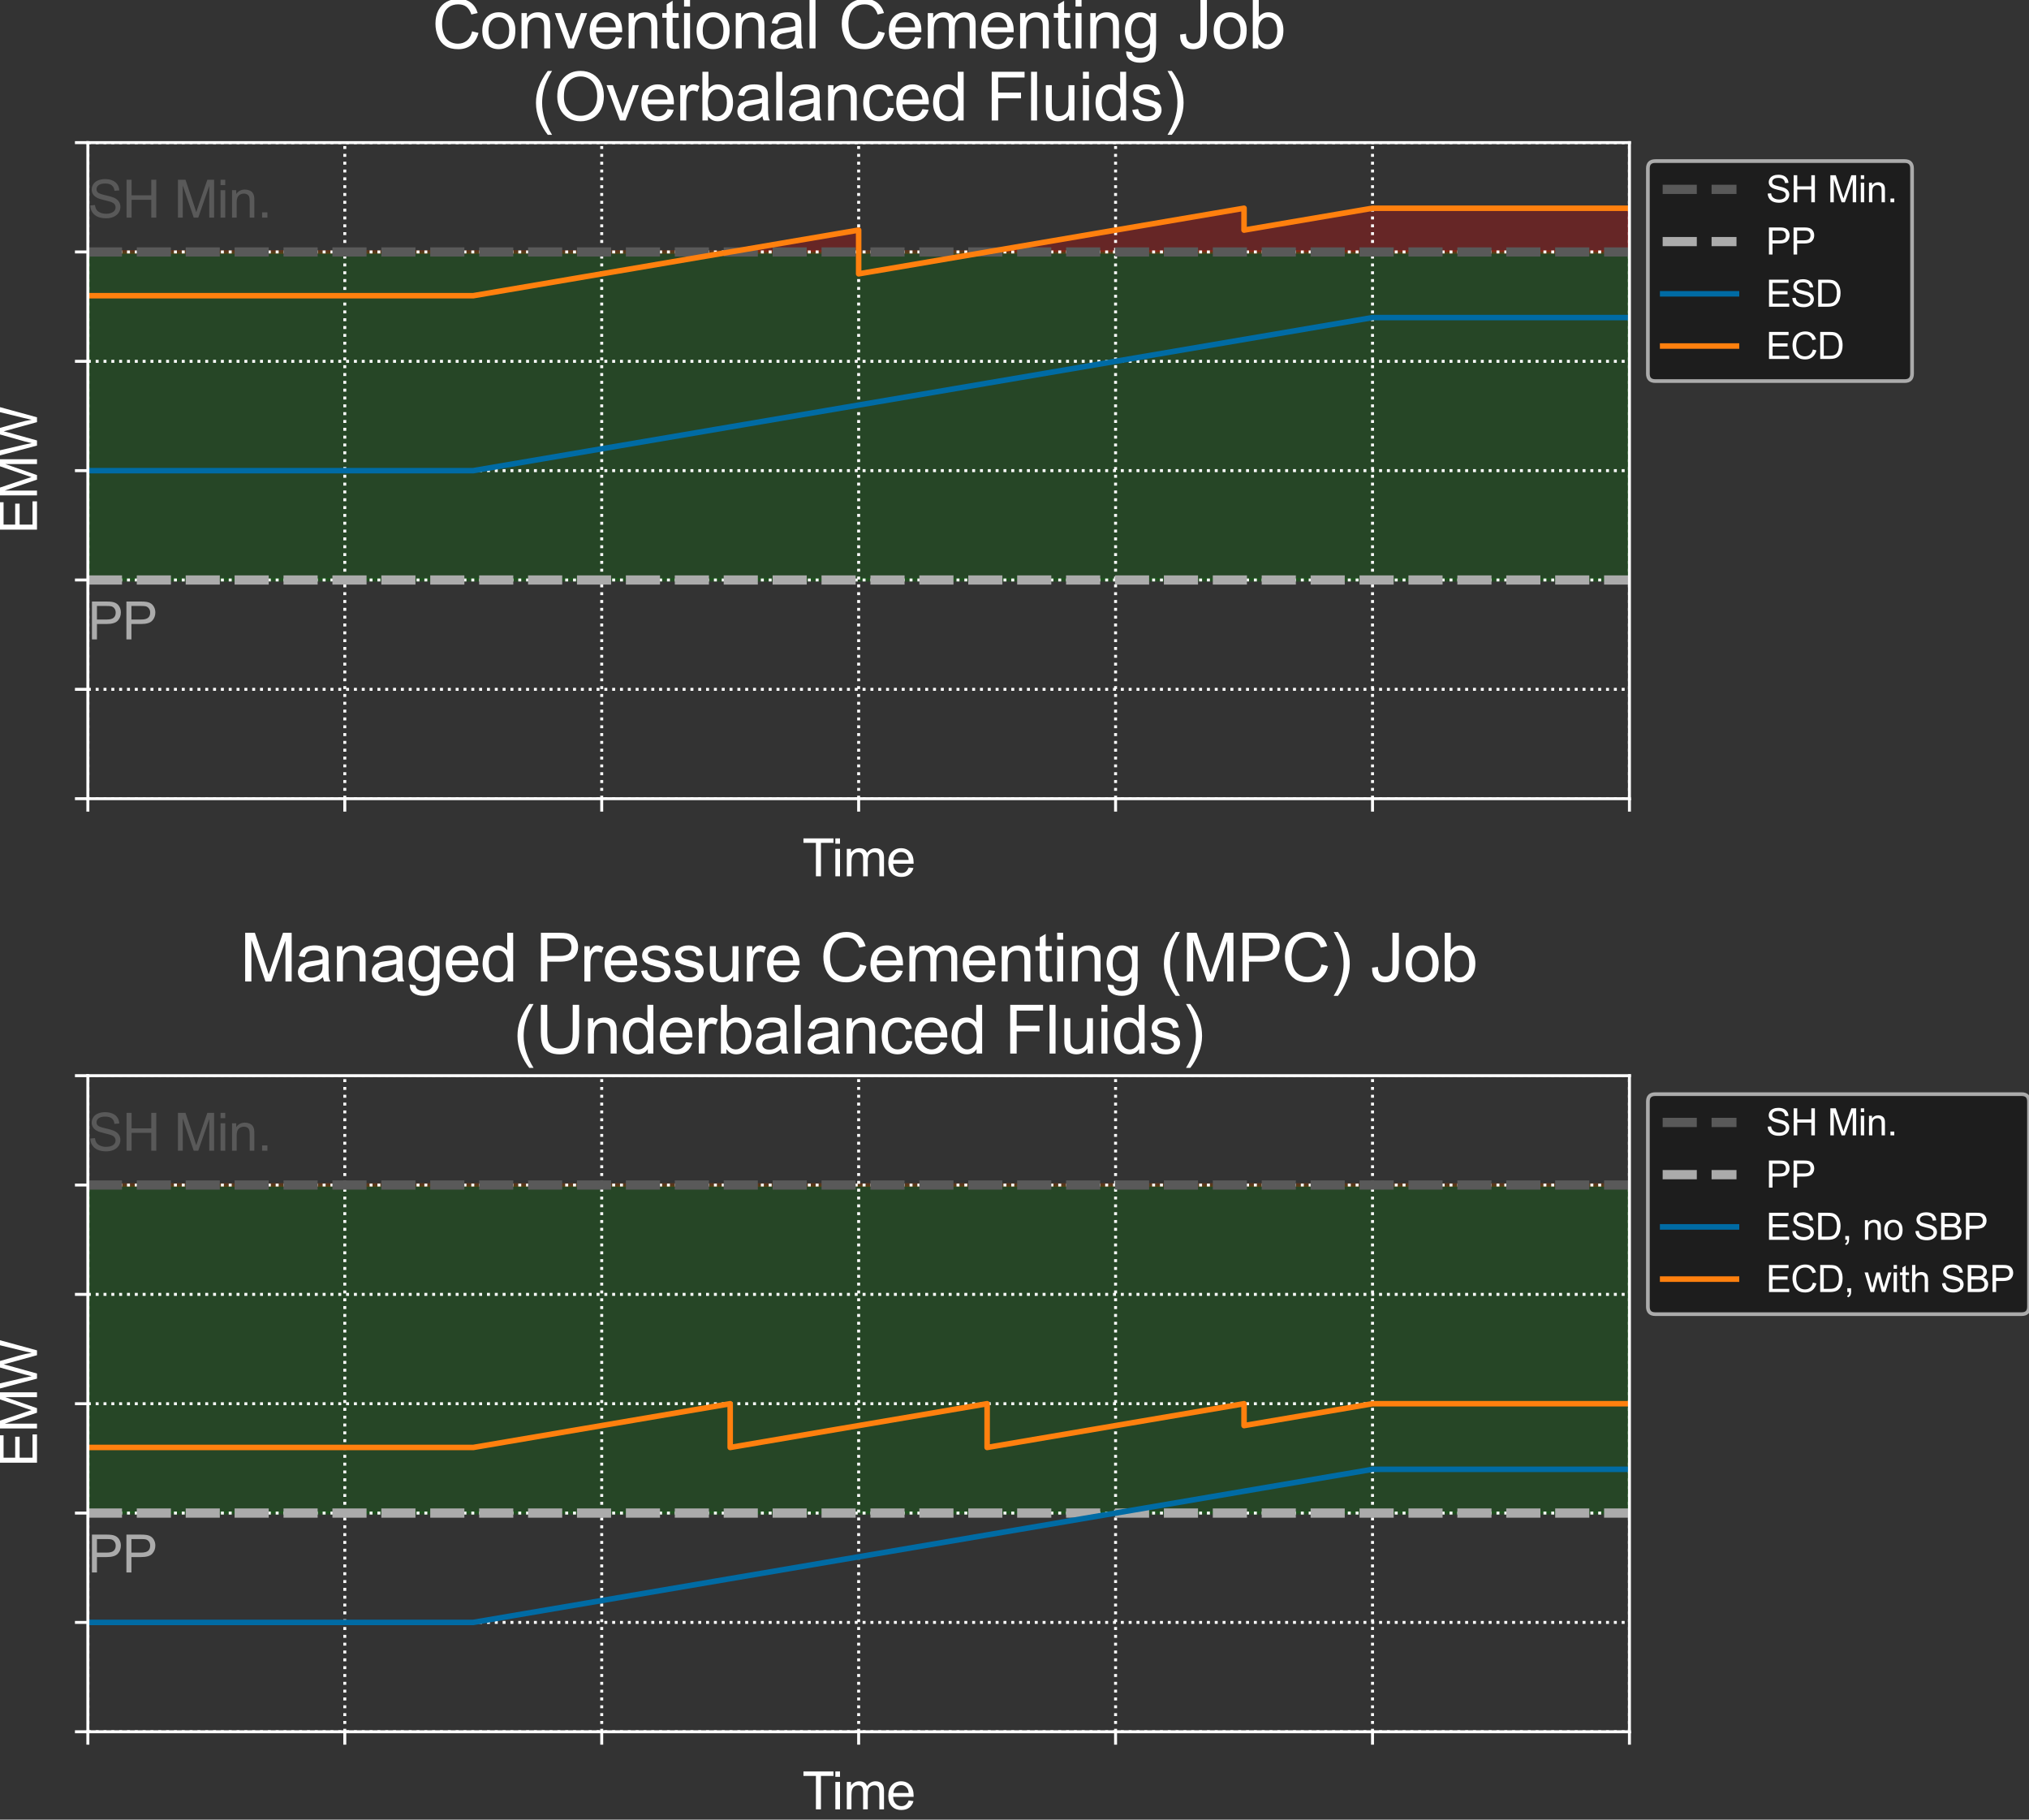 <?xml version="1.0" encoding="utf-8" standalone="no"?>
<!DOCTYPE svg PUBLIC "-//W3C//DTD SVG 1.1//EN"
  "http://www.w3.org/Graphics/SVG/1.1/DTD/svg11.dtd">
<svg xmlns:xlink="http://www.w3.org/1999/xlink" width="549.666pt" height="492.841pt" viewBox="0 0 549.666 492.841" xmlns="http://www.w3.org/2000/svg" version="1.1">
 <rect x="0" y="0" width="549.666" height="492.841" fill="#333333" stroke="none"/>
 <defs>
  <style type="text/css">*{stroke-linejoin: round; stroke-linecap: butt}</style>
 </defs>
 <g id="figure_1">
  <g id="patch_1">
   <path d="M 0 492.841 
L 549.666 492.841 
L 549.666 0 
L 0 0 
L 0 492.841 
z
" style="fill: none"/>
  </g>
  <g id="axes_1">
   <g id="patch_2">
    <path d="M 23.803 216.317 
L 441.423 216.317 
L 441.423 38.63 
L 23.803 38.63 
L 23.803 216.317 
z
" style="fill: none"/>
   </g>
   <g id="FillBetweenPolyCollection_1">
    <defs>
     <path id="mfacbb09b4a" d="M 23.803 -335.753 
L 23.803 -424.597 
L 58.605 -424.597 
L 93.407 -424.597 
L 128.208 -424.597 
L 163.01 -424.597 
L 197.812 -424.597 
L 232.613 -424.597 
L 232.613 -424.597 
L 267.415 -424.597 
L 302.217 -424.597 
L 337.018 -424.597 
L 337.018 -424.597 
L 371.82 -424.597 
L 441.423 -424.597 
L 441.423 -335.753 
L 441.423 -335.753 
L 371.82 -335.753 
L 337.018 -335.753 
L 337.018 -335.753 
L 302.217 -335.753 
L 267.415 -335.753 
L 232.613 -335.753 
L 232.613 -335.753 
L 197.812 -335.753 
L 163.01 -335.753 
L 128.208 -335.753 
L 93.407 -335.753 
L 58.605 -335.753 
L 23.803 -335.753 
z
" style="stroke: #008000; stroke-opacity: 0.25"/>
    </defs>
    <g clip-path="url(#pba6fedf17b)">
     <use xlink:href="#mfacbb09b4a" x="0" y="492.841" style="fill: #008000; fill-opacity: 0.25; stroke: #008000; stroke-opacity: 0.25"/>
    </g>
   </g>
   <g id="FillBetweenPolyCollection_2">
    <defs>
     <path id="m3d60f058f0" d="M 23.803 -424.597 
L 23.803 -424.597 
L 58.605 -424.597 
L 93.407 -424.597 
L 128.208 -424.597 
L 163.01 -424.597 
L 197.812 -424.597 
L 232.613 -424.597 
L 232.613 -424.597 
L 267.415 -424.597 
L 302.217 -424.597 
L 337.018 -424.597 
L 337.018 -424.597 
L 371.82 -424.597 
L 441.423 -424.597 
L 441.423 -436.443 
L 441.423 -436.443 
L 371.82 -436.443 
L 337.018 -430.52 
L 337.018 -436.443 
L 302.217 -430.52 
L 267.415 -424.597 
L 232.613 -424.597 
L 232.613 -430.52 
L 197.812 -424.597 
L 163.01 -424.597 
L 128.208 -424.597 
L 93.407 -424.597 
L 58.605 -424.597 
L 23.803 -424.597 
z
" style="stroke: #ff0000; stroke-opacity: 0.25"/>
    </defs>
    <g clip-path="url(#pba6fedf17b)">
     <use xlink:href="#m3d60f058f0" x="0" y="492.841" style="fill: #ff0000; fill-opacity: 0.25; stroke: #ff0000; stroke-opacity: 0.25"/>
    </g>
   </g>
   <g id="matplotlib.axis_1">
    <g id="xtick_1">
     <g id="line2d_1">
      <path d="M 23.803 216.317 
L 23.803 38.63 
" clip-path="url(#pba6fedf17b)" style="fill: none; stroke-dasharray: 0.8,1.32; stroke-dashoffset: 0; stroke: #ffffff; stroke-width: 0.8"/>
     </g>
     <g id="line2d_2">
      <defs>
       <path id="m28f1d0f043" d="M 0 0 
L 0 3.5 
" style="stroke: #ffffff; stroke-width: 0.8"/>
      </defs>
      <g>
       <use xlink:href="#m28f1d0f043" x="23.803" y="216.317" style="fill: #ffffff; stroke: #ffffff; stroke-width: 0.8"/>
      </g>
     </g>
    </g>
    <g id="xtick_2">
     <g id="line2d_3">
      <path d="M 93.407 216.317 
L 93.407 38.63 
" clip-path="url(#pba6fedf17b)" style="fill: none; stroke-dasharray: 0.8,1.32; stroke-dashoffset: 0; stroke: #ffffff; stroke-width: 0.8"/>
     </g>
     <g id="line2d_4">
      <g>
       <use xlink:href="#m28f1d0f043" x="93.407" y="216.317" style="fill: #ffffff; stroke: #ffffff; stroke-width: 0.8"/>
      </g>
     </g>
    </g>
    <g id="xtick_3">
     <g id="line2d_5">
      <path d="M 163.01 216.317 
L 163.01 38.63 
" clip-path="url(#pba6fedf17b)" style="fill: none; stroke-dasharray: 0.8,1.32; stroke-dashoffset: 0; stroke: #ffffff; stroke-width: 0.8"/>
     </g>
     <g id="line2d_6">
      <g>
       <use xlink:href="#m28f1d0f043" x="163.01" y="216.317" style="fill: #ffffff; stroke: #ffffff; stroke-width: 0.8"/>
      </g>
     </g>
    </g>
    <g id="xtick_4">
     <g id="line2d_7">
      <path d="M 232.613 216.317 
L 232.613 38.63 
" clip-path="url(#pba6fedf17b)" style="fill: none; stroke-dasharray: 0.8,1.32; stroke-dashoffset: 0; stroke: #ffffff; stroke-width: 0.8"/>
     </g>
     <g id="line2d_8">
      <g>
       <use xlink:href="#m28f1d0f043" x="232.613" y="216.317" style="fill: #ffffff; stroke: #ffffff; stroke-width: 0.8"/>
      </g>
     </g>
    </g>
    <g id="xtick_5">
     <g id="line2d_9">
      <path d="M 302.217 216.317 
L 302.217 38.63 
" clip-path="url(#pba6fedf17b)" style="fill: none; stroke-dasharray: 0.8,1.32; stroke-dashoffset: 0; stroke: #ffffff; stroke-width: 0.8"/>
     </g>
     <g id="line2d_10">
      <g>
       <use xlink:href="#m28f1d0f043" x="302.217" y="216.317" style="fill: #ffffff; stroke: #ffffff; stroke-width: 0.8"/>
      </g>
     </g>
    </g>
    <g id="xtick_6">
     <g id="line2d_11">
      <path d="M 371.82 216.317 
L 371.82 38.63 
" clip-path="url(#pba6fedf17b)" style="fill: none; stroke-dasharray: 0.8,1.32; stroke-dashoffset: 0; stroke: #ffffff; stroke-width: 0.8"/>
     </g>
     <g id="line2d_12">
      <g>
       <use xlink:href="#m28f1d0f043" x="371.82" y="216.317" style="fill: #ffffff; stroke: #ffffff; stroke-width: 0.8"/>
      </g>
     </g>
    </g>
    <g id="xtick_7">
     <g id="line2d_13">
      <path d="M 441.423 216.317 
L 441.423 38.63 
" clip-path="url(#pba6fedf17b)" style="fill: none; stroke-dasharray: 0.8,1.32; stroke-dashoffset: 0; stroke: #ffffff; stroke-width: 0.8"/>
     </g>
     <g id="line2d_14">
      <g>
       <use xlink:href="#m28f1d0f043" x="441.423" y="216.317" style="fill: #ffffff; stroke: #ffffff; stroke-width: 0.8"/>
      </g>
     </g>
    </g>
    <g id="text_1">
     <!-- Time -->
     <g style="fill: #ffffff" transform="translate(217.322 237.338) scale(0.14 -0.14)">
      <defs>
       <path id="ArialMT-54" d="M 1659 0 
L 1659 4041 
L 150 4041 
L 150 4581 
L 3781 4581 
L 3781 4041 
L 2266 4041 
L 2266 0 
L 1659 0 
z
" transform="scale(0.016)"/>
       <path id="ArialMT-69" d="M 425 3934 
L 425 4581 
L 988 4581 
L 988 3934 
L 425 3934 
z
M 425 0 
L 425 3319 
L 988 3319 
L 988 0 
L 425 0 
z
" transform="scale(0.016)"/>
       <path id="ArialMT-6d" d="M 422 0 
L 422 3319 
L 925 3319 
L 925 2853 
Q 1081 3097 1340 3245 
Q 1600 3394 1931 3394 
Q 2300 3394 2536 3241 
Q 2772 3088 2869 2813 
Q 3263 3394 3894 3394 
Q 4388 3394 4653 3120 
Q 4919 2847 4919 2278 
L 4919 0 
L 4359 0 
L 4359 2091 
Q 4359 2428 4304 2576 
Q 4250 2725 4106 2815 
Q 3963 2906 3769 2906 
Q 3419 2906 3187 2673 
Q 2956 2441 2956 1928 
L 2956 0 
L 2394 0 
L 2394 2156 
Q 2394 2531 2256 2718 
Q 2119 2906 1806 2906 
Q 1569 2906 1367 2781 
Q 1166 2656 1075 2415 
Q 984 2175 984 1722 
L 984 0 
L 422 0 
z
" transform="scale(0.016)"/>
       <path id="ArialMT-65" d="M 2694 1069 
L 3275 997 
Q 3138 488 2766 206 
Q 2394 -75 1816 -75 
Q 1088 -75 661 373 
Q 234 822 234 1631 
Q 234 2469 665 2931 
Q 1097 3394 1784 3394 
Q 2450 3394 2872 2941 
Q 3294 2488 3294 1666 
Q 3294 1616 3291 1516 
L 816 1516 
Q 847 969 1125 678 
Q 1403 388 1819 388 
Q 2128 388 2347 550 
Q 2566 713 2694 1069 
z
M 847 1978 
L 2700 1978 
Q 2663 2397 2488 2606 
Q 2219 2931 1791 2931 
Q 1403 2931 1139 2672 
Q 875 2413 847 1978 
z
" transform="scale(0.016)"/>
      </defs>
      <use xlink:href="#ArialMT-54"/>
      <use xlink:href="#ArialMT-69" transform="translate(57.334 0)"/>
      <use xlink:href="#ArialMT-6d" transform="translate(79.551 0)"/>
      <use xlink:href="#ArialMT-65" transform="translate(162.852 0)"/>
     </g>
    </g>
   </g>
   <g id="matplotlib.axis_2">
    <g id="ytick_1">
     <g id="line2d_15">
      <path d="M 23.803 216.317 
L 441.423 216.317 
" clip-path="url(#pba6fedf17b)" style="fill: none; stroke-dasharray: 0.8,1.32; stroke-dashoffset: 0; stroke: #ffffff; stroke-width: 0.8"/>
     </g>
     <g id="line2d_16">
      <defs>
       <path id="m89cef982ba" d="M 0 0 
L -3.5 0 
" style="stroke: #ffffff; stroke-width: 0.8"/>
      </defs>
      <g>
       <use xlink:href="#m89cef982ba" x="23.803" y="216.317" style="fill: #ffffff; stroke: #ffffff; stroke-width: 0.8"/>
      </g>
     </g>
    </g>
    <g id="ytick_2">
     <g id="line2d_17">
      <path d="M 23.803 186.703 
L 441.423 186.703 
" clip-path="url(#pba6fedf17b)" style="fill: none; stroke-dasharray: 0.8,1.32; stroke-dashoffset: 0; stroke: #ffffff; stroke-width: 0.8"/>
     </g>
     <g id="line2d_18">
      <g>
       <use xlink:href="#m89cef982ba" x="23.803" y="186.703" style="fill: #ffffff; stroke: #ffffff; stroke-width: 0.8"/>
      </g>
     </g>
    </g>
    <g id="ytick_3">
     <g id="line2d_19">
      <path d="M 23.803 157.088 
L 441.423 157.088 
" clip-path="url(#pba6fedf17b)" style="fill: none; stroke-dasharray: 0.8,1.32; stroke-dashoffset: 0; stroke: #ffffff; stroke-width: 0.8"/>
     </g>
     <g id="line2d_20">
      <g>
       <use xlink:href="#m89cef982ba" x="23.803" y="157.088" style="fill: #ffffff; stroke: #ffffff; stroke-width: 0.8"/>
      </g>
     </g>
    </g>
    <g id="ytick_4">
     <g id="line2d_21">
      <path d="M 23.803 127.474 
L 441.423 127.474 
" clip-path="url(#pba6fedf17b)" style="fill: none; stroke-dasharray: 0.8,1.32; stroke-dashoffset: 0; stroke: #ffffff; stroke-width: 0.8"/>
     </g>
     <g id="line2d_22">
      <g>
       <use xlink:href="#m89cef982ba" x="23.803" y="127.474" style="fill: #ffffff; stroke: #ffffff; stroke-width: 0.8"/>
      </g>
     </g>
    </g>
    <g id="ytick_5">
     <g id="line2d_23">
      <path d="M 23.803 97.859 
L 441.423 97.859 
" clip-path="url(#pba6fedf17b)" style="fill: none; stroke-dasharray: 0.8,1.32; stroke-dashoffset: 0; stroke: #ffffff; stroke-width: 0.8"/>
     </g>
     <g id="line2d_24">
      <g>
       <use xlink:href="#m89cef982ba" x="23.803" y="97.859" style="fill: #ffffff; stroke: #ffffff; stroke-width: 0.8"/>
      </g>
     </g>
    </g>
    <g id="ytick_6">
     <g id="line2d_25">
      <path d="M 23.803 68.244 
L 441.423 68.244 
" clip-path="url(#pba6fedf17b)" style="fill: none; stroke-dasharray: 0.8,1.32; stroke-dashoffset: 0; stroke: #ffffff; stroke-width: 0.8"/>
     </g>
     <g id="line2d_26">
      <g>
       <use xlink:href="#m89cef982ba" x="23.803" y="68.244" style="fill: #ffffff; stroke: #ffffff; stroke-width: 0.8"/>
      </g>
     </g>
    </g>
    <g id="ytick_7">
     <g id="line2d_27">
      <path d="M 23.803 38.63 
L 441.423 38.63 
" clip-path="url(#pba6fedf17b)" style="fill: none; stroke-dasharray: 0.8,1.32; stroke-dashoffset: 0; stroke: #ffffff; stroke-width: 0.8"/>
     </g>
     <g id="line2d_28">
      <g>
       <use xlink:href="#m89cef982ba" x="23.803" y="38.63" style="fill: #ffffff; stroke: #ffffff; stroke-width: 0.8"/>
      </g>
     </g>
    </g>
    <g id="text_2">
     <!-- EMW -->
     <g style="fill: #ffffff" transform="translate(10.021 144.581) rotate(-90) scale(0.14 -0.14)">
      <defs>
       <path id="ArialMT-45" d="M 506 0 
L 506 4581 
L 3819 4581 
L 3819 4041 
L 1113 4041 
L 1113 2638 
L 3647 2638 
L 3647 2100 
L 1113 2100 
L 1113 541 
L 3925 541 
L 3925 0 
L 506 0 
z
" transform="scale(0.016)"/>
       <path id="ArialMT-4d" d="M 475 0 
L 475 4581 
L 1388 4581 
L 2472 1338 
Q 2622 884 2691 659 
Q 2769 909 2934 1394 
L 4031 4581 
L 4847 4581 
L 4847 0 
L 4263 0 
L 4263 3834 
L 2931 0 
L 2384 0 
L 1059 3900 
L 1059 0 
L 475 0 
z
" transform="scale(0.016)"/>
       <path id="ArialMT-57" d="M 1294 0 
L 78 4581 
L 700 4581 
L 1397 1578 
Q 1509 1106 1591 641 
Q 1766 1375 1797 1488 
L 2669 4581 
L 3400 4581 
L 4056 2263 
Q 4303 1400 4413 641 
Q 4500 1075 4641 1638 
L 5359 4581 
L 5969 4581 
L 4713 0 
L 4128 0 
L 3163 3491 
Q 3041 3928 3019 4028 
Q 2947 3713 2884 3491 
L 1913 0 
L 1294 0 
z
" transform="scale(0.016)"/>
      </defs>
      <use xlink:href="#ArialMT-45"/>
      <use xlink:href="#ArialMT-4d" transform="translate(66.699 0)"/>
      <use xlink:href="#ArialMT-57" transform="translate(150 0)"/>
     </g>
    </g>
   </g>
   <g id="line2d_29">
    <path d="M 23.803 68.244 
L 58.605 68.244 
L 93.407 68.244 
L 128.208 68.244 
L 163.01 68.244 
L 197.812 68.244 
L 232.613 68.244 
L 232.613 68.244 
L 267.415 68.244 
L 302.217 68.244 
L 337.018 68.244 
L 337.018 68.244 
L 371.82 68.244 
L 441.423 68.244 
" clip-path="url(#pba6fedf17b)" style="fill: none; stroke-dasharray: 9.25,4; stroke-dashoffset: 0; stroke: #595959; stroke-width: 2.5"/>
   </g>
   <g id="line2d_30">
    <path d="M 23.803 157.088 
L 58.605 157.088 
L 93.407 157.088 
L 128.208 157.088 
L 163.01 157.088 
L 197.812 157.088 
L 232.613 157.088 
L 232.613 157.088 
L 267.415 157.088 
L 302.217 157.088 
L 337.018 157.088 
L 337.018 157.088 
L 371.82 157.088 
L 441.423 157.088 
" clip-path="url(#pba6fedf17b)" style="fill: none; stroke-dasharray: 9.25,4; stroke-dashoffset: 0; stroke: #ababab; stroke-width: 2.5"/>
   </g>
   <g id="line2d_31">
    <path d="M 23.803 127.474 
L 58.605 127.474 
L 93.407 127.474 
L 128.208 127.474 
L 163.01 121.551 
L 197.812 115.628 
L 232.613 109.705 
L 232.613 109.705 
L 267.415 103.782 
L 302.217 97.859 
L 337.018 91.936 
L 337.018 91.936 
L 371.82 86.013 
L 441.423 86.013 
" clip-path="url(#pba6fedf17b)" style="fill: none; stroke: #006ba4; stroke-width: 1.5; stroke-linecap: square"/>
   </g>
   <g id="line2d_32">
    <path d="M 23.803 80.09 
L 58.605 80.09 
L 93.407 80.09 
L 128.208 80.09 
L 163.01 74.167 
L 197.812 68.244 
L 232.613 62.321 
L 232.613 74.167 
L 267.415 68.244 
L 302.217 62.321 
L 337.018 56.398 
L 337.018 62.321 
L 371.82 56.398 
L 441.423 56.398 
" clip-path="url(#pba6fedf17b)" style="fill: none; stroke: #ff800e; stroke-width: 1.5; stroke-linecap: square"/>
   </g>
   <g id="patch_3">
    <path d="M 23.803 216.317 
L 23.803 38.63 
" style="fill: none; stroke: #ffffff; stroke-width: 0.8; stroke-linejoin: miter; stroke-linecap: square"/>
   </g>
   <g id="patch_4">
    <path d="M 441.423 216.317 
L 441.423 38.63 
" style="fill: none; stroke: #ffffff; stroke-width: 0.8; stroke-linejoin: miter; stroke-linecap: square"/>
   </g>
   <g id="patch_5">
    <path d="M 23.803 216.317 
L 441.423 216.317 
" style="fill: none; stroke: #ffffff; stroke-width: 0.8; stroke-linejoin: miter; stroke-linecap: square"/>
   </g>
   <g id="patch_6">
    <path d="M 23.803 38.63 
L 441.423 38.63 
" style="fill: none; stroke: #ffffff; stroke-width: 0.8; stroke-linejoin: miter; stroke-linecap: square"/>
   </g>
   <g id="text_3">
    <!-- SH Min. -->
    <g style="fill: #595959" transform="translate(23.803 58.946) scale(0.14 -0.14)">
     <defs>
      <path id="ArialMT-53" d="M 288 1472 
L 859 1522 
Q 900 1178 1048 958 
Q 1197 738 1509 602 
Q 1822 466 2213 466 
Q 2559 466 2825 569 
Q 3091 672 3220 851 
Q 3350 1031 3350 1244 
Q 3350 1459 3225 1620 
Q 3100 1781 2813 1891 
Q 2628 1963 1997 2114 
Q 1366 2266 1113 2400 
Q 784 2572 623 2826 
Q 463 3081 463 3397 
Q 463 3744 659 4045 
Q 856 4347 1234 4503 
Q 1613 4659 2075 4659 
Q 2584 4659 2973 4495 
Q 3363 4331 3572 4012 
Q 3781 3694 3797 3291 
L 3216 3247 
Q 3169 3681 2898 3903 
Q 2628 4125 2100 4125 
Q 1550 4125 1298 3923 
Q 1047 3722 1047 3438 
Q 1047 3191 1225 3031 
Q 1400 2872 2139 2705 
Q 2878 2538 3153 2413 
Q 3553 2228 3743 1945 
Q 3934 1663 3934 1294 
Q 3934 928 3725 604 
Q 3516 281 3123 101 
Q 2731 -78 2241 -78 
Q 1619 -78 1198 103 
Q 778 284 539 648 
Q 300 1013 288 1472 
z
" transform="scale(0.016)"/>
      <path id="ArialMT-48" d="M 513 0 
L 513 4581 
L 1119 4581 
L 1119 2700 
L 3500 2700 
L 3500 4581 
L 4106 4581 
L 4106 0 
L 3500 0 
L 3500 2159 
L 1119 2159 
L 1119 0 
L 513 0 
z
" transform="scale(0.016)"/>
      <path id="ArialMT-20" transform="scale(0.016)"/>
      <path id="ArialMT-6e" d="M 422 0 
L 422 3319 
L 928 3319 
L 928 2847 
Q 1294 3394 1984 3394 
Q 2284 3394 2536 3286 
Q 2788 3178 2913 3003 
Q 3038 2828 3088 2588 
Q 3119 2431 3119 2041 
L 3119 0 
L 2556 0 
L 2556 2019 
Q 2556 2363 2490 2533 
Q 2425 2703 2258 2804 
Q 2091 2906 1866 2906 
Q 1506 2906 1245 2678 
Q 984 2450 984 1813 
L 984 0 
L 422 0 
z
" transform="scale(0.016)"/>
      <path id="ArialMT-2e" d="M 581 0 
L 581 641 
L 1222 641 
L 1222 0 
L 581 0 
z
" transform="scale(0.016)"/>
     </defs>
     <use xlink:href="#ArialMT-53"/>
     <use xlink:href="#ArialMT-48" transform="translate(66.699 0)"/>
     <use xlink:href="#ArialMT-20" transform="translate(138.916 0)"/>
     <use xlink:href="#ArialMT-4d" transform="translate(166.699 0)"/>
     <use xlink:href="#ArialMT-69" transform="translate(250 0)"/>
     <use xlink:href="#ArialMT-6e" transform="translate(272.217 0)"/>
     <use xlink:href="#ArialMT-2e" transform="translate(327.832 0)"/>
    </g>
   </g>
   <g id="text_4">
    <!-- PP -->
    <g style="fill: #ababab" transform="translate(23.803 173.18) scale(0.14 -0.14)">
     <defs>
      <path id="ArialMT-50" d="M 494 0 
L 494 4581 
L 2222 4581 
Q 2678 4581 2919 4538 
Q 3256 4481 3484 4323 
Q 3713 4166 3852 3881 
Q 3991 3597 3991 3256 
Q 3991 2672 3619 2267 
Q 3247 1863 2275 1863 
L 1100 1863 
L 1100 0 
L 494 0 
z
M 1100 2403 
L 2284 2403 
Q 2872 2403 3119 2622 
Q 3366 2841 3366 3238 
Q 3366 3525 3220 3729 
Q 3075 3934 2838 4000 
Q 2684 4041 2272 4041 
L 1100 4041 
L 1100 2403 
z
" transform="scale(0.016)"/>
     </defs>
     <use xlink:href="#ArialMT-50"/>
     <use xlink:href="#ArialMT-50" transform="translate(66.699 0)"/>
    </g>
   </g>
   <g id="text_5">
    <!-- Conventional Cementing Job -->
    <g style="fill: #ffffff" transform="translate(117.049 13.103) scale(0.18 -0.18)">
     <defs>
      <path id="ArialMT-43" d="M 3763 1606 
L 4369 1453 
Q 4178 706 3683 314 
Q 3188 -78 2472 -78 
Q 1731 -78 1267 223 
Q 803 525 561 1097 
Q 319 1669 319 2325 
Q 319 3041 592 3573 
Q 866 4106 1370 4382 
Q 1875 4659 2481 4659 
Q 3169 4659 3637 4309 
Q 4106 3959 4291 3325 
L 3694 3184 
Q 3534 3684 3231 3912 
Q 2928 4141 2469 4141 
Q 1941 4141 1586 3887 
Q 1231 3634 1087 3207 
Q 944 2781 944 2328 
Q 944 1744 1114 1308 
Q 1284 872 1643 656 
Q 2003 441 2422 441 
Q 2931 441 3284 734 
Q 3638 1028 3763 1606 
z
" transform="scale(0.016)"/>
      <path id="ArialMT-6f" d="M 213 1659 
Q 213 2581 725 3025 
Q 1153 3394 1769 3394 
Q 2453 3394 2887 2945 
Q 3322 2497 3322 1706 
Q 3322 1066 3130 698 
Q 2938 331 2570 128 
Q 2203 -75 1769 -75 
Q 1072 -75 642 372 
Q 213 819 213 1659 
z
M 791 1659 
Q 791 1022 1069 705 
Q 1347 388 1769 388 
Q 2188 388 2466 706 
Q 2744 1025 2744 1678 
Q 2744 2294 2464 2611 
Q 2184 2928 1769 2928 
Q 1347 2928 1069 2612 
Q 791 2297 791 1659 
z
" transform="scale(0.016)"/>
      <path id="ArialMT-76" d="M 1344 0 
L 81 3319 
L 675 3319 
L 1388 1331 
Q 1503 1009 1600 663 
Q 1675 925 1809 1294 
L 2547 3319 
L 3125 3319 
L 1869 0 
L 1344 0 
z
" transform="scale(0.016)"/>
      <path id="ArialMT-74" d="M 1650 503 
L 1731 6 
Q 1494 -44 1306 -44 
Q 1000 -44 831 53 
Q 663 150 594 308 
Q 525 466 525 972 
L 525 2881 
L 113 2881 
L 113 3319 
L 525 3319 
L 525 4141 
L 1084 4478 
L 1084 3319 
L 1650 3319 
L 1650 2881 
L 1084 2881 
L 1084 941 
Q 1084 700 1114 631 
Q 1144 563 1211 522 
Q 1278 481 1403 481 
Q 1497 481 1650 503 
z
" transform="scale(0.016)"/>
      <path id="ArialMT-61" d="M 2588 409 
Q 2275 144 1986 34 
Q 1697 -75 1366 -75 
Q 819 -75 525 192 
Q 231 459 231 875 
Q 231 1119 342 1320 
Q 453 1522 633 1644 
Q 813 1766 1038 1828 
Q 1203 1872 1538 1913 
Q 2219 1994 2541 2106 
Q 2544 2222 2544 2253 
Q 2544 2597 2384 2738 
Q 2169 2928 1744 2928 
Q 1347 2928 1158 2789 
Q 969 2650 878 2297 
L 328 2372 
Q 403 2725 575 2942 
Q 747 3159 1072 3276 
Q 1397 3394 1825 3394 
Q 2250 3394 2515 3294 
Q 2781 3194 2906 3042 
Q 3031 2891 3081 2659 
Q 3109 2516 3109 2141 
L 3109 1391 
Q 3109 606 3145 398 
Q 3181 191 3288 0 
L 2700 0 
Q 2613 175 2588 409 
z
M 2541 1666 
Q 2234 1541 1622 1453 
Q 1275 1403 1131 1340 
Q 988 1278 909 1158 
Q 831 1038 831 891 
Q 831 666 1001 516 
Q 1172 366 1500 366 
Q 1825 366 2078 508 
Q 2331 650 2450 897 
Q 2541 1088 2541 1459 
L 2541 1666 
z
" transform="scale(0.016)"/>
      <path id="ArialMT-6c" d="M 409 0 
L 409 4581 
L 972 4581 
L 972 0 
L 409 0 
z
" transform="scale(0.016)"/>
      <path id="ArialMT-67" d="M 319 -275 
L 866 -356 
Q 900 -609 1056 -725 
Q 1266 -881 1628 -881 
Q 2019 -881 2231 -725 
Q 2444 -569 2519 -288 
Q 2563 -116 2559 434 
Q 2191 0 1641 0 
Q 956 0 581 494 
Q 206 988 206 1678 
Q 206 2153 378 2554 
Q 550 2956 876 3175 
Q 1203 3394 1644 3394 
Q 2231 3394 2613 2919 
L 2613 3319 
L 3131 3319 
L 3131 450 
Q 3131 -325 2973 -648 
Q 2816 -972 2473 -1159 
Q 2131 -1347 1631 -1347 
Q 1038 -1347 672 -1080 
Q 306 -813 319 -275 
z
M 784 1719 
Q 784 1066 1043 766 
Q 1303 466 1694 466 
Q 2081 466 2343 764 
Q 2606 1063 2606 1700 
Q 2606 2309 2336 2618 
Q 2066 2928 1684 2928 
Q 1309 2928 1046 2623 
Q 784 2319 784 1719 
z
" transform="scale(0.016)"/>
      <path id="ArialMT-4a" d="M 184 1300 
L 731 1375 
Q 753 850 928 656 
Q 1103 463 1413 463 
Q 1641 463 1806 567 
Q 1972 672 2034 851 
Q 2097 1031 2097 1425 
L 2097 4581 
L 2703 4581 
L 2703 1459 
Q 2703 884 2564 568 
Q 2425 253 2123 87 
Q 1822 -78 1416 -78 
Q 813 -78 492 269 
Q 172 616 184 1300 
z
" transform="scale(0.016)"/>
      <path id="ArialMT-62" d="M 941 0 
L 419 0 
L 419 4581 
L 981 4581 
L 981 2947 
Q 1338 3394 1891 3394 
Q 2197 3394 2470 3270 
Q 2744 3147 2920 2923 
Q 3097 2700 3197 2384 
Q 3297 2069 3297 1709 
Q 3297 856 2875 390 
Q 2453 -75 1863 -75 
Q 1275 -75 941 416 
L 941 0 
z
M 934 1684 
Q 934 1088 1097 822 
Q 1363 388 1816 388 
Q 2184 388 2453 708 
Q 2722 1028 2722 1663 
Q 2722 2313 2464 2622 
Q 2206 2931 1841 2931 
Q 1472 2931 1203 2611 
Q 934 2291 934 1684 
z
" transform="scale(0.016)"/>
     </defs>
     <use xlink:href="#ArialMT-43"/>
     <use xlink:href="#ArialMT-6f" transform="translate(72.217 0)"/>
     <use xlink:href="#ArialMT-6e" transform="translate(127.832 0)"/>
     <use xlink:href="#ArialMT-76" transform="translate(183.447 0)"/>
     <use xlink:href="#ArialMT-65" transform="translate(233.447 0)"/>
     <use xlink:href="#ArialMT-6e" transform="translate(289.062 0)"/>
     <use xlink:href="#ArialMT-74" transform="translate(344.678 0)"/>
     <use xlink:href="#ArialMT-69" transform="translate(372.461 0)"/>
     <use xlink:href="#ArialMT-6f" transform="translate(394.678 0)"/>
     <use xlink:href="#ArialMT-6e" transform="translate(450.293 0)"/>
     <use xlink:href="#ArialMT-61" transform="translate(505.908 0)"/>
     <use xlink:href="#ArialMT-6c" transform="translate(561.523 0)"/>
     <use xlink:href="#ArialMT-20" transform="translate(583.74 0)"/>
     <use xlink:href="#ArialMT-43" transform="translate(611.523 0)"/>
     <use xlink:href="#ArialMT-65" transform="translate(683.74 0)"/>
     <use xlink:href="#ArialMT-6d" transform="translate(739.355 0)"/>
     <use xlink:href="#ArialMT-65" transform="translate(822.656 0)"/>
     <use xlink:href="#ArialMT-6e" transform="translate(878.271 0)"/>
     <use xlink:href="#ArialMT-74" transform="translate(933.887 0)"/>
     <use xlink:href="#ArialMT-69" transform="translate(961.67 0)"/>
     <use xlink:href="#ArialMT-6e" transform="translate(983.887 0)"/>
     <use xlink:href="#ArialMT-67" transform="translate(1039.502 0)"/>
     <use xlink:href="#ArialMT-20" transform="translate(1095.117 0)"/>
     <use xlink:href="#ArialMT-4a" transform="translate(1122.9 0)"/>
     <use xlink:href="#ArialMT-6f" transform="translate(1172.9 0)"/>
     <use xlink:href="#ArialMT-62" transform="translate(1228.516 0)"/>
    </g>
    <!-- (Overbalanced Fluids) -->
    <g style="fill: #ffffff" transform="translate(144.083 32.63) scale(0.18 -0.18)">
     <defs>
      <path id="ArialMT-28" d="M 1497 -1347 
Q 1031 -759 709 28 
Q 388 816 388 1659 
Q 388 2403 628 3084 
Q 909 3875 1497 4659 
L 1900 4659 
Q 1522 4009 1400 3731 
Q 1209 3300 1100 2831 
Q 966 2247 966 1656 
Q 966 153 1900 -1347 
L 1497 -1347 
z
" transform="scale(0.016)"/>
      <path id="ArialMT-4f" d="M 309 2231 
Q 309 3372 921 4017 
Q 1534 4663 2503 4663 
Q 3138 4663 3647 4359 
Q 4156 4056 4423 3514 
Q 4691 2972 4691 2284 
Q 4691 1588 4409 1038 
Q 4128 488 3612 205 
Q 3097 -78 2500 -78 
Q 1853 -78 1343 234 
Q 834 547 571 1087 
Q 309 1628 309 2231 
z
M 934 2222 
Q 934 1394 1379 917 
Q 1825 441 2497 441 
Q 3181 441 3623 922 
Q 4066 1403 4066 2288 
Q 4066 2847 3877 3264 
Q 3688 3681 3323 3911 
Q 2959 4141 2506 4141 
Q 1863 4141 1398 3698 
Q 934 3256 934 2222 
z
" transform="scale(0.016)"/>
      <path id="ArialMT-72" d="M 416 0 
L 416 3319 
L 922 3319 
L 922 2816 
Q 1116 3169 1280 3281 
Q 1444 3394 1641 3394 
Q 1925 3394 2219 3213 
L 2025 2691 
Q 1819 2813 1613 2813 
Q 1428 2813 1281 2702 
Q 1134 2591 1072 2394 
Q 978 2094 978 1738 
L 978 0 
L 416 0 
z
" transform="scale(0.016)"/>
      <path id="ArialMT-63" d="M 2588 1216 
L 3141 1144 
Q 3050 572 2676 248 
Q 2303 -75 1759 -75 
Q 1078 -75 664 370 
Q 250 816 250 1647 
Q 250 2184 428 2587 
Q 606 2991 970 3192 
Q 1334 3394 1763 3394 
Q 2303 3394 2647 3120 
Q 2991 2847 3088 2344 
L 2541 2259 
Q 2463 2594 2264 2762 
Q 2066 2931 1784 2931 
Q 1359 2931 1093 2626 
Q 828 2322 828 1663 
Q 828 994 1084 691 
Q 1341 388 1753 388 
Q 2084 388 2306 591 
Q 2528 794 2588 1216 
z
" transform="scale(0.016)"/>
      <path id="ArialMT-64" d="M 2575 0 
L 2575 419 
Q 2259 -75 1647 -75 
Q 1250 -75 917 144 
Q 584 363 401 755 
Q 219 1147 219 1656 
Q 219 2153 384 2558 
Q 550 2963 881 3178 
Q 1213 3394 1622 3394 
Q 1922 3394 2156 3267 
Q 2391 3141 2538 2938 
L 2538 4581 
L 3097 4581 
L 3097 0 
L 2575 0 
z
M 797 1656 
Q 797 1019 1065 703 
Q 1334 388 1700 388 
Q 2069 388 2326 689 
Q 2584 991 2584 1609 
Q 2584 2291 2321 2609 
Q 2059 2928 1675 2928 
Q 1300 2928 1048 2622 
Q 797 2316 797 1656 
z
" transform="scale(0.016)"/>
      <path id="ArialMT-46" d="M 525 0 
L 525 4581 
L 3616 4581 
L 3616 4041 
L 1131 4041 
L 1131 2622 
L 3281 2622 
L 3281 2081 
L 1131 2081 
L 1131 0 
L 525 0 
z
" transform="scale(0.016)"/>
      <path id="ArialMT-75" d="M 2597 0 
L 2597 488 
Q 2209 -75 1544 -75 
Q 1250 -75 995 37 
Q 741 150 617 320 
Q 494 491 444 738 
Q 409 903 409 1263 
L 409 3319 
L 972 3319 
L 972 1478 
Q 972 1038 1006 884 
Q 1059 663 1231 536 
Q 1403 409 1656 409 
Q 1909 409 2131 539 
Q 2353 669 2445 892 
Q 2538 1116 2538 1541 
L 2538 3319 
L 3100 3319 
L 3100 0 
L 2597 0 
z
" transform="scale(0.016)"/>
      <path id="ArialMT-73" d="M 197 991 
L 753 1078 
Q 800 744 1014 566 
Q 1228 388 1613 388 
Q 2000 388 2187 545 
Q 2375 703 2375 916 
Q 2375 1106 2209 1216 
Q 2094 1291 1634 1406 
Q 1016 1563 777 1677 
Q 538 1791 414 1992 
Q 291 2194 291 2438 
Q 291 2659 392 2848 
Q 494 3038 669 3163 
Q 800 3259 1026 3326 
Q 1253 3394 1513 3394 
Q 1903 3394 2198 3281 
Q 2494 3169 2634 2976 
Q 2775 2784 2828 2463 
L 2278 2388 
Q 2241 2644 2061 2787 
Q 1881 2931 1553 2931 
Q 1166 2931 1000 2803 
Q 834 2675 834 2503 
Q 834 2394 903 2306 
Q 972 2216 1119 2156 
Q 1203 2125 1616 2013 
Q 2213 1853 2448 1751 
Q 2684 1650 2818 1456 
Q 2953 1263 2953 975 
Q 2953 694 2789 445 
Q 2625 197 2315 61 
Q 2006 -75 1616 -75 
Q 969 -75 630 194 
Q 291 463 197 991 
z
" transform="scale(0.016)"/>
      <path id="ArialMT-29" d="M 791 -1347 
L 388 -1347 
Q 1322 153 1322 1656 
Q 1322 2244 1188 2822 
Q 1081 3291 891 3722 
Q 769 4003 388 4659 
L 791 4659 
Q 1378 3875 1659 3084 
Q 1900 2403 1900 1659 
Q 1900 816 1576 28 
Q 1253 -759 791 -1347 
z
" transform="scale(0.016)"/>
     </defs>
     <use xlink:href="#ArialMT-28"/>
     <use xlink:href="#ArialMT-4f" transform="translate(33.301 0)"/>
     <use xlink:href="#ArialMT-76" transform="translate(111.084 0)"/>
     <use xlink:href="#ArialMT-65" transform="translate(161.084 0)"/>
     <use xlink:href="#ArialMT-72" transform="translate(216.699 0)"/>
     <use xlink:href="#ArialMT-62" transform="translate(250 0)"/>
     <use xlink:href="#ArialMT-61" transform="translate(305.615 0)"/>
     <use xlink:href="#ArialMT-6c" transform="translate(361.23 0)"/>
     <use xlink:href="#ArialMT-61" transform="translate(383.447 0)"/>
     <use xlink:href="#ArialMT-6e" transform="translate(439.062 0)"/>
     <use xlink:href="#ArialMT-63" transform="translate(494.678 0)"/>
     <use xlink:href="#ArialMT-65" transform="translate(544.678 0)"/>
     <use xlink:href="#ArialMT-64" transform="translate(600.293 0)"/>
     <use xlink:href="#ArialMT-20" transform="translate(655.908 0)"/>
     <use xlink:href="#ArialMT-46" transform="translate(683.691 0)"/>
     <use xlink:href="#ArialMT-6c" transform="translate(744.775 0)"/>
     <use xlink:href="#ArialMT-75" transform="translate(766.992 0)"/>
     <use xlink:href="#ArialMT-69" transform="translate(822.607 0)"/>
     <use xlink:href="#ArialMT-64" transform="translate(844.824 0)"/>
     <use xlink:href="#ArialMT-73" transform="translate(900.439 0)"/>
     <use xlink:href="#ArialMT-29" transform="translate(950.439 0)"/>
    </g>
   </g>
   <g id="legend_1">
    <g id="patch_7">
     <path d="M 448.423 103.211 
L 515.984 103.211 
Q 517.984 103.211 517.984 101.211 
L 517.984 45.63 
Q 517.984 43.63 515.984 43.63 
L 448.423 43.63 
Q 446.423 43.63 446.423 45.63 
L 446.423 101.211 
Q 446.423 103.211 448.423 103.211 
z
" style="fill: #181818; opacity: 0.8; stroke: #cccccc; stroke-linejoin: miter"/>
    </g>
    <g id="line2d_33">
     <path d="M 450.423 51.287 
L 460.423 51.287 
L 470.423 51.287 
" style="fill: none; stroke-dasharray: 9.25,4; stroke-dashoffset: 0; stroke: #595959; stroke-width: 2.5"/>
    </g>
    <g id="text_6">
     <!-- SH Min. -->
     <g style="fill: #ffffff" transform="translate(478.423 54.787) scale(0.1 -0.1)">
      <use xlink:href="#ArialMT-53"/>
      <use xlink:href="#ArialMT-48" transform="translate(66.699 0)"/>
      <use xlink:href="#ArialMT-20" transform="translate(138.916 0)"/>
      <use xlink:href="#ArialMT-4d" transform="translate(166.699 0)"/>
      <use xlink:href="#ArialMT-69" transform="translate(250 0)"/>
      <use xlink:href="#ArialMT-6e" transform="translate(272.217 0)"/>
      <use xlink:href="#ArialMT-2e" transform="translate(327.832 0)"/>
     </g>
    </g>
    <g id="line2d_34">
     <path d="M 450.423 65.433 
L 460.423 65.433 
L 470.423 65.433 
" style="fill: none; stroke-dasharray: 9.25,4; stroke-dashoffset: 0; stroke: #ababab; stroke-width: 2.5"/>
    </g>
    <g id="text_7">
     <!-- PP -->
     <g style="fill: #ffffff" transform="translate(478.423 68.933) scale(0.1 -0.1)">
      <use xlink:href="#ArialMT-50"/>
      <use xlink:href="#ArialMT-50" transform="translate(66.699 0)"/>
     </g>
    </g>
    <g id="line2d_35">
     <path d="M 450.423 79.578 
L 460.423 79.578 
L 470.423 79.578 
" style="fill: none; stroke: #006ba4; stroke-width: 1.5; stroke-linecap: square"/>
    </g>
    <g id="text_8">
     <!-- ESD -->
     <g style="fill: #ffffff" transform="translate(478.423 83.078) scale(0.1 -0.1)">
      <defs>
       <path id="ArialMT-44" d="M 494 0 
L 494 4581 
L 2072 4581 
Q 2606 4581 2888 4516 
Q 3281 4425 3559 4188 
Q 3922 3881 4101 3404 
Q 4281 2928 4281 2316 
Q 4281 1794 4159 1391 
Q 4038 988 3847 723 
Q 3656 459 3429 307 
Q 3203 156 2883 78 
Q 2563 0 2147 0 
L 494 0 
z
M 1100 541 
L 2078 541 
Q 2531 541 2789 625 
Q 3047 709 3200 863 
Q 3416 1078 3536 1442 
Q 3656 1806 3656 2325 
Q 3656 3044 3420 3430 
Q 3184 3816 2847 3947 
Q 2603 4041 2063 4041 
L 1100 4041 
L 1100 541 
z
" transform="scale(0.016)"/>
      </defs>
      <use xlink:href="#ArialMT-45"/>
      <use xlink:href="#ArialMT-53" transform="translate(66.699 0)"/>
      <use xlink:href="#ArialMT-44" transform="translate(133.398 0)"/>
     </g>
    </g>
    <g id="line2d_36">
     <path d="M 450.423 93.723 
L 460.423 93.723 
L 470.423 93.723 
" style="fill: none; stroke: #ff800e; stroke-width: 1.5; stroke-linecap: square"/>
    </g>
    <g id="text_9">
     <!-- ECD -->
     <g style="fill: #ffffff" transform="translate(478.423 97.223) scale(0.1 -0.1)">
      <use xlink:href="#ArialMT-45"/>
      <use xlink:href="#ArialMT-43" transform="translate(66.699 0)"/>
      <use xlink:href="#ArialMT-44" transform="translate(138.916 0)"/>
     </g>
    </g>
   </g>
  </g>
  <g id="axes_2">
   <g id="patch_8">
    <path d="M 23.803 469.038 
L 441.423 469.038 
L 441.423 291.349 
L 23.803 291.349 
L 23.803 469.038 
z
" style="fill: none"/>
   </g>
   <g id="FillBetweenPolyCollection_3">
    <defs>
     <path id="ma01f46372e" d="M 23.803 -83.033 
L 23.803 -171.877 
L 58.605 -171.877 
L 93.407 -171.877 
L 128.208 -171.877 
L 163.01 -171.877 
L 197.812 -171.877 
L 197.812 -171.877 
L 232.613 -171.877 
L 267.415 -171.877 
L 267.415 -171.877 
L 302.217 -171.877 
L 337.018 -171.877 
L 337.018 -171.877 
L 371.82 -171.877 
L 441.423 -171.877 
L 441.423 -83.033 
L 441.423 -83.033 
L 371.82 -83.033 
L 337.018 -83.033 
L 337.018 -83.033 
L 302.217 -83.033 
L 267.415 -83.033 
L 267.415 -83.033 
L 232.613 -83.033 
L 197.812 -83.033 
L 197.812 -83.033 
L 163.01 -83.033 
L 128.208 -83.033 
L 93.407 -83.033 
L 58.605 -83.033 
L 23.803 -83.033 
z
" style="stroke: #008000; stroke-opacity: 0.25"/>
    </defs>
    <g clip-path="url(#pa7876398eb)">
     <use xlink:href="#ma01f46372e" x="0" y="492.841" style="fill: #008000; fill-opacity: 0.25; stroke: #008000; stroke-opacity: 0.25"/>
    </g>
   </g>
   <g id="FillBetweenPolyCollection_4">
    <defs>
     <path id="mb8d66ae97f" d="M 23.803 -171.877 
L 23.803 -171.877 
L 58.605 -171.877 
L 93.407 -171.877 
L 128.208 -171.877 
L 163.01 -171.877 
L 197.812 -171.877 
L 197.812 -171.877 
L 232.613 -171.877 
L 267.415 -171.877 
L 267.415 -171.877 
L 302.217 -171.877 
L 337.018 -171.877 
L 337.018 -171.877 
L 371.82 -171.877 
L 441.423 -171.877 
L 441.423 -171.877 
L 441.423 -171.877 
L 371.82 -171.877 
L 337.018 -171.877 
L 337.018 -171.877 
L 302.217 -171.877 
L 267.415 -171.877 
L 267.415 -171.877 
L 232.613 -171.877 
L 197.812 -171.877 
L 197.812 -171.877 
L 163.01 -171.877 
L 128.208 -171.877 
L 93.407 -171.877 
L 58.605 -171.877 
L 23.803 -171.877 
z
" style="stroke: #ff0000; stroke-opacity: 0.25"/>
    </defs>
    <g clip-path="url(#pa7876398eb)">
     <use xlink:href="#mb8d66ae97f" x="0" y="492.841" style="fill: #ff0000; fill-opacity: 0.25; stroke: #ff0000; stroke-opacity: 0.25"/>
    </g>
   </g>
   <g id="matplotlib.axis_3">
    <g id="xtick_8">
     <g id="line2d_37">
      <path d="M 23.803 469.038 
L 23.803 291.349 
" clip-path="url(#pa7876398eb)" style="fill: none; stroke-dasharray: 0.8,1.32; stroke-dashoffset: 0; stroke: #ffffff; stroke-width: 0.8"/>
     </g>
     <g id="line2d_38">
      <g>
       <use xlink:href="#m28f1d0f043" x="23.803" y="469.038" style="fill: #ffffff; stroke: #ffffff; stroke-width: 0.8"/>
      </g>
     </g>
    </g>
    <g id="xtick_9">
     <g id="line2d_39">
      <path d="M 93.407 469.038 
L 93.407 291.349 
" clip-path="url(#pa7876398eb)" style="fill: none; stroke-dasharray: 0.8,1.32; stroke-dashoffset: 0; stroke: #ffffff; stroke-width: 0.8"/>
     </g>
     <g id="line2d_40">
      <g>
       <use xlink:href="#m28f1d0f043" x="93.407" y="469.038" style="fill: #ffffff; stroke: #ffffff; stroke-width: 0.8"/>
      </g>
     </g>
    </g>
    <g id="xtick_10">
     <g id="line2d_41">
      <path d="M 163.01 469.038 
L 163.01 291.349 
" clip-path="url(#pa7876398eb)" style="fill: none; stroke-dasharray: 0.8,1.32; stroke-dashoffset: 0; stroke: #ffffff; stroke-width: 0.8"/>
     </g>
     <g id="line2d_42">
      <g>
       <use xlink:href="#m28f1d0f043" x="163.01" y="469.038" style="fill: #ffffff; stroke: #ffffff; stroke-width: 0.8"/>
      </g>
     </g>
    </g>
    <g id="xtick_11">
     <g id="line2d_43">
      <path d="M 232.613 469.038 
L 232.613 291.349 
" clip-path="url(#pa7876398eb)" style="fill: none; stroke-dasharray: 0.8,1.32; stroke-dashoffset: 0; stroke: #ffffff; stroke-width: 0.8"/>
     </g>
     <g id="line2d_44">
      <g>
       <use xlink:href="#m28f1d0f043" x="232.613" y="469.038" style="fill: #ffffff; stroke: #ffffff; stroke-width: 0.8"/>
      </g>
     </g>
    </g>
    <g id="xtick_12">
     <g id="line2d_45">
      <path d="M 302.217 469.038 
L 302.217 291.349 
" clip-path="url(#pa7876398eb)" style="fill: none; stroke-dasharray: 0.8,1.32; stroke-dashoffset: 0; stroke: #ffffff; stroke-width: 0.8"/>
     </g>
     <g id="line2d_46">
      <g>
       <use xlink:href="#m28f1d0f043" x="302.217" y="469.038" style="fill: #ffffff; stroke: #ffffff; stroke-width: 0.8"/>
      </g>
     </g>
    </g>
    <g id="xtick_13">
     <g id="line2d_47">
      <path d="M 371.82 469.038 
L 371.82 291.349 
" clip-path="url(#pa7876398eb)" style="fill: none; stroke-dasharray: 0.8,1.32; stroke-dashoffset: 0; stroke: #ffffff; stroke-width: 0.8"/>
     </g>
     <g id="line2d_48">
      <g>
       <use xlink:href="#m28f1d0f043" x="371.82" y="469.038" style="fill: #ffffff; stroke: #ffffff; stroke-width: 0.8"/>
      </g>
     </g>
    </g>
    <g id="xtick_14">
     <g id="line2d_49">
      <path d="M 441.423 469.038 
L 441.423 291.349 
" clip-path="url(#pa7876398eb)" style="fill: none; stroke-dasharray: 0.8,1.32; stroke-dashoffset: 0; stroke: #ffffff; stroke-width: 0.8"/>
     </g>
     <g id="line2d_50">
      <g>
       <use xlink:href="#m28f1d0f043" x="441.423" y="469.038" style="fill: #ffffff; stroke: #ffffff; stroke-width: 0.8"/>
      </g>
     </g>
    </g>
    <g id="text_10">
     <!-- Time -->
     <g style="fill: #ffffff" transform="translate(217.322 490.058) scale(0.14 -0.14)">
      <use xlink:href="#ArialMT-54"/>
      <use xlink:href="#ArialMT-69" transform="translate(57.334 0)"/>
      <use xlink:href="#ArialMT-6d" transform="translate(79.551 0)"/>
      <use xlink:href="#ArialMT-65" transform="translate(162.852 0)"/>
     </g>
    </g>
   </g>
   <g id="matplotlib.axis_4">
    <g id="ytick_8">
     <g id="line2d_51">
      <path d="M 23.803 469.038 
L 441.423 469.038 
" clip-path="url(#pa7876398eb)" style="fill: none; stroke-dasharray: 0.8,1.32; stroke-dashoffset: 0; stroke: #ffffff; stroke-width: 0.8"/>
     </g>
     <g id="line2d_52">
      <g>
       <use xlink:href="#m89cef982ba" x="23.803" y="469.038" style="fill: #ffffff; stroke: #ffffff; stroke-width: 0.8"/>
      </g>
     </g>
    </g>
    <g id="ytick_9">
     <g id="line2d_53">
      <path d="M 23.803 439.423 
L 441.423 439.423 
" clip-path="url(#pa7876398eb)" style="fill: none; stroke-dasharray: 0.8,1.32; stroke-dashoffset: 0; stroke: #ffffff; stroke-width: 0.8"/>
     </g>
     <g id="line2d_54">
      <g>
       <use xlink:href="#m89cef982ba" x="23.803" y="439.423" style="fill: #ffffff; stroke: #ffffff; stroke-width: 0.8"/>
      </g>
     </g>
    </g>
    <g id="ytick_10">
     <g id="line2d_55">
      <path d="M 23.803 409.808 
L 441.423 409.808 
" clip-path="url(#pa7876398eb)" style="fill: none; stroke-dasharray: 0.8,1.32; stroke-dashoffset: 0; stroke: #ffffff; stroke-width: 0.8"/>
     </g>
     <g id="line2d_56">
      <g>
       <use xlink:href="#m89cef982ba" x="23.803" y="409.808" style="fill: #ffffff; stroke: #ffffff; stroke-width: 0.8"/>
      </g>
     </g>
    </g>
    <g id="ytick_11">
     <g id="line2d_57">
      <path d="M 23.803 380.193 
L 441.423 380.193 
" clip-path="url(#pa7876398eb)" style="fill: none; stroke-dasharray: 0.8,1.32; stroke-dashoffset: 0; stroke: #ffffff; stroke-width: 0.8"/>
     </g>
     <g id="line2d_58">
      <g>
       <use xlink:href="#m89cef982ba" x="23.803" y="380.193" style="fill: #ffffff; stroke: #ffffff; stroke-width: 0.8"/>
      </g>
     </g>
    </g>
    <g id="ytick_12">
     <g id="line2d_59">
      <path d="M 23.803 350.579 
L 441.423 350.579 
" clip-path="url(#pa7876398eb)" style="fill: none; stroke-dasharray: 0.8,1.32; stroke-dashoffset: 0; stroke: #ffffff; stroke-width: 0.8"/>
     </g>
     <g id="line2d_60">
      <g>
       <use xlink:href="#m89cef982ba" x="23.803" y="350.579" style="fill: #ffffff; stroke: #ffffff; stroke-width: 0.8"/>
      </g>
     </g>
    </g>
    <g id="ytick_13">
     <g id="line2d_61">
      <path d="M 23.803 320.964 
L 441.423 320.964 
" clip-path="url(#pa7876398eb)" style="fill: none; stroke-dasharray: 0.8,1.32; stroke-dashoffset: 0; stroke: #ffffff; stroke-width: 0.8"/>
     </g>
     <g id="line2d_62">
      <g>
       <use xlink:href="#m89cef982ba" x="23.803" y="320.964" style="fill: #ffffff; stroke: #ffffff; stroke-width: 0.8"/>
      </g>
     </g>
    </g>
    <g id="ytick_14">
     <g id="line2d_63">
      <path d="M 23.803 291.349 
L 441.423 291.349 
" clip-path="url(#pa7876398eb)" style="fill: none; stroke-dasharray: 0.8,1.32; stroke-dashoffset: 0; stroke: #ffffff; stroke-width: 0.8"/>
     </g>
     <g id="line2d_64">
      <g>
       <use xlink:href="#m89cef982ba" x="23.803" y="291.349" style="fill: #ffffff; stroke: #ffffff; stroke-width: 0.8"/>
      </g>
     </g>
    </g>
    <g id="text_11">
     <!-- EMW -->
     <g style="fill: #ffffff" transform="translate(10.021 397.301) rotate(-90) scale(0.14 -0.14)">
      <use xlink:href="#ArialMT-45"/>
      <use xlink:href="#ArialMT-4d" transform="translate(66.699 0)"/>
      <use xlink:href="#ArialMT-57" transform="translate(150 0)"/>
     </g>
    </g>
   </g>
   <g id="line2d_65">
    <path d="M 23.803 320.964 
L 58.605 320.964 
L 93.407 320.964 
L 128.208 320.964 
L 163.01 320.964 
L 197.812 320.964 
L 197.812 320.964 
L 232.613 320.964 
L 267.415 320.964 
L 267.415 320.964 
L 302.217 320.964 
L 337.018 320.964 
L 337.018 320.964 
L 371.82 320.964 
L 441.423 320.964 
" clip-path="url(#pa7876398eb)" style="fill: none; stroke-dasharray: 9.25,4; stroke-dashoffset: 0; stroke: #595959; stroke-width: 2.5"/>
   </g>
   <g id="line2d_66">
    <path d="M 23.803 409.808 
L 58.605 409.808 
L 93.407 409.808 
L 128.208 409.808 
L 163.01 409.808 
L 197.812 409.808 
L 197.812 409.808 
L 232.613 409.808 
L 267.415 409.808 
L 267.415 409.808 
L 302.217 409.808 
L 337.018 409.808 
L 337.018 409.808 
L 371.82 409.808 
L 441.423 409.808 
" clip-path="url(#pa7876398eb)" style="fill: none; stroke-dasharray: 9.25,4; stroke-dashoffset: 0; stroke: #ababab; stroke-width: 2.5"/>
   </g>
   <g id="line2d_67">
    <path d="M 23.803 439.423 
L 58.605 439.423 
L 93.407 439.423 
L 128.208 439.423 
L 163.01 433.5 
L 197.812 427.577 
L 197.812 427.577 
L 232.613 421.654 
L 267.415 415.731 
L 267.415 415.731 
L 302.217 409.808 
L 337.018 403.885 
L 337.018 403.885 
L 371.82 397.962 
L 441.423 397.962 
" clip-path="url(#pa7876398eb)" style="fill: none; stroke: #006ba4; stroke-width: 1.5; stroke-linecap: square"/>
   </g>
   <g id="line2d_68">
    <path d="M 23.803 392.039 
L 58.605 392.039 
L 93.407 392.039 
L 128.208 392.039 
L 163.01 386.116 
L 197.812 380.193 
L 197.812 392.039 
L 232.613 386.116 
L 267.415 380.193 
L 267.415 392.039 
L 302.217 386.116 
L 337.018 380.193 
L 337.018 386.116 
L 371.82 380.193 
L 441.423 380.193 
" clip-path="url(#pa7876398eb)" style="fill: none; stroke: #ff800e; stroke-width: 1.5; stroke-linecap: square"/>
   </g>
   <g id="patch_9">
    <path d="M 23.803 469.038 
L 23.803 291.349 
" style="fill: none; stroke: #ffffff; stroke-width: 0.8; stroke-linejoin: miter; stroke-linecap: square"/>
   </g>
   <g id="patch_10">
    <path d="M 441.423 469.038 
L 441.423 291.349 
" style="fill: none; stroke: #ffffff; stroke-width: 0.8; stroke-linejoin: miter; stroke-linecap: square"/>
   </g>
   <g id="patch_11">
    <path d="M 23.803 469.038 
L 441.423 469.038 
" style="fill: none; stroke: #ffffff; stroke-width: 0.8; stroke-linejoin: miter; stroke-linecap: square"/>
   </g>
   <g id="patch_12">
    <path d="M 23.803 291.349 
L 441.423 291.349 
" style="fill: none; stroke: #ffffff; stroke-width: 0.8; stroke-linejoin: miter; stroke-linecap: square"/>
   </g>
   <g id="text_12">
    <!-- SH Min. -->
    <g style="fill: #595959" transform="translate(23.803 311.666) scale(0.14 -0.14)">
     <use xlink:href="#ArialMT-53"/>
     <use xlink:href="#ArialMT-48" transform="translate(66.699 0)"/>
     <use xlink:href="#ArialMT-20" transform="translate(138.916 0)"/>
     <use xlink:href="#ArialMT-4d" transform="translate(166.699 0)"/>
     <use xlink:href="#ArialMT-69" transform="translate(250 0)"/>
     <use xlink:href="#ArialMT-6e" transform="translate(272.217 0)"/>
     <use xlink:href="#ArialMT-2e" transform="translate(327.832 0)"/>
    </g>
   </g>
   <g id="text_13">
    <!-- PP -->
    <g style="fill: #ababab" transform="translate(23.803 425.9) scale(0.14 -0.14)">
     <use xlink:href="#ArialMT-50"/>
     <use xlink:href="#ArialMT-50" transform="translate(66.699 0)"/>
    </g>
   </g>
   <g id="text_14">
    <!-- Managed Pressure Cementing (MPC) Job -->
    <g style="fill: #ffffff" transform="translate(65.052 265.837) scale(0.18 -0.18)">
     <use xlink:href="#ArialMT-4d"/>
     <use xlink:href="#ArialMT-61" transform="translate(83.301 0)"/>
     <use xlink:href="#ArialMT-6e" transform="translate(138.916 0)"/>
     <use xlink:href="#ArialMT-61" transform="translate(194.531 0)"/>
     <use xlink:href="#ArialMT-67" transform="translate(250.146 0)"/>
     <use xlink:href="#ArialMT-65" transform="translate(305.762 0)"/>
     <use xlink:href="#ArialMT-64" transform="translate(361.377 0)"/>
     <use xlink:href="#ArialMT-20" transform="translate(416.992 0)"/>
     <use xlink:href="#ArialMT-50" transform="translate(444.775 0)"/>
     <use xlink:href="#ArialMT-72" transform="translate(511.475 0)"/>
     <use xlink:href="#ArialMT-65" transform="translate(544.775 0)"/>
     <use xlink:href="#ArialMT-73" transform="translate(600.391 0)"/>
     <use xlink:href="#ArialMT-73" transform="translate(650.391 0)"/>
     <use xlink:href="#ArialMT-75" transform="translate(700.391 0)"/>
     <use xlink:href="#ArialMT-72" transform="translate(756.006 0)"/>
     <use xlink:href="#ArialMT-65" transform="translate(789.307 0)"/>
     <use xlink:href="#ArialMT-20" transform="translate(844.922 0)"/>
     <use xlink:href="#ArialMT-43" transform="translate(872.705 0)"/>
     <use xlink:href="#ArialMT-65" transform="translate(944.922 0)"/>
     <use xlink:href="#ArialMT-6d" transform="translate(1000.537 0)"/>
     <use xlink:href="#ArialMT-65" transform="translate(1083.838 0)"/>
     <use xlink:href="#ArialMT-6e" transform="translate(1139.453 0)"/>
     <use xlink:href="#ArialMT-74" transform="translate(1195.068 0)"/>
     <use xlink:href="#ArialMT-69" transform="translate(1222.852 0)"/>
     <use xlink:href="#ArialMT-6e" transform="translate(1245.068 0)"/>
     <use xlink:href="#ArialMT-67" transform="translate(1300.684 0)"/>
     <use xlink:href="#ArialMT-20" transform="translate(1356.299 0)"/>
     <use xlink:href="#ArialMT-28" transform="translate(1384.082 0)"/>
     <use xlink:href="#ArialMT-4d" transform="translate(1417.383 0)"/>
     <use xlink:href="#ArialMT-50" transform="translate(1500.684 0)"/>
     <use xlink:href="#ArialMT-43" transform="translate(1567.383 0)"/>
     <use xlink:href="#ArialMT-29" transform="translate(1639.6 0)"/>
     <use xlink:href="#ArialMT-20" transform="translate(1672.9 0)"/>
     <use xlink:href="#ArialMT-4a" transform="translate(1700.684 0)"/>
     <use xlink:href="#ArialMT-6f" transform="translate(1750.684 0)"/>
     <use xlink:href="#ArialMT-62" transform="translate(1806.299 0)"/>
    </g>
    <!-- (Underbalanced Fluids) -->
    <g style="fill: #ffffff" transform="translate(139.074 285.349) scale(0.18 -0.18)">
     <defs>
      <path id="ArialMT-55" d="M 3500 4581 
L 4106 4581 
L 4106 1934 
Q 4106 1244 3950 837 
Q 3794 431 3386 176 
Q 2978 -78 2316 -78 
Q 1672 -78 1262 144 
Q 853 366 678 786 
Q 503 1206 503 1934 
L 503 4581 
L 1109 4581 
L 1109 1938 
Q 1109 1341 1220 1058 
Q 1331 775 1601 622 
Q 1872 469 2263 469 
Q 2931 469 3215 772 
Q 3500 1075 3500 1938 
L 3500 4581 
z
" transform="scale(0.016)"/>
     </defs>
     <use xlink:href="#ArialMT-28"/>
     <use xlink:href="#ArialMT-55" transform="translate(33.301 0)"/>
     <use xlink:href="#ArialMT-6e" transform="translate(105.518 0)"/>
     <use xlink:href="#ArialMT-64" transform="translate(161.133 0)"/>
     <use xlink:href="#ArialMT-65" transform="translate(216.748 0)"/>
     <use xlink:href="#ArialMT-72" transform="translate(272.363 0)"/>
     <use xlink:href="#ArialMT-62" transform="translate(305.664 0)"/>
     <use xlink:href="#ArialMT-61" transform="translate(361.279 0)"/>
     <use xlink:href="#ArialMT-6c" transform="translate(416.895 0)"/>
     <use xlink:href="#ArialMT-61" transform="translate(439.111 0)"/>
     <use xlink:href="#ArialMT-6e" transform="translate(494.727 0)"/>
     <use xlink:href="#ArialMT-63" transform="translate(550.342 0)"/>
     <use xlink:href="#ArialMT-65" transform="translate(600.342 0)"/>
     <use xlink:href="#ArialMT-64" transform="translate(655.957 0)"/>
     <use xlink:href="#ArialMT-20" transform="translate(711.572 0)"/>
     <use xlink:href="#ArialMT-46" transform="translate(739.355 0)"/>
     <use xlink:href="#ArialMT-6c" transform="translate(800.439 0)"/>
     <use xlink:href="#ArialMT-75" transform="translate(822.656 0)"/>
     <use xlink:href="#ArialMT-69" transform="translate(878.271 0)"/>
     <use xlink:href="#ArialMT-64" transform="translate(900.488 0)"/>
     <use xlink:href="#ArialMT-73" transform="translate(956.104 0)"/>
     <use xlink:href="#ArialMT-29" transform="translate(1006.104 0)"/>
    </g>
   </g>
   <g id="legend_2">
    <g id="patch_13">
     <path d="M 448.423 355.931 
L 547.666 355.931 
Q 549.666 355.931 549.666 353.931 
L 549.666 298.349 
Q 549.666 296.349 547.666 296.349 
L 448.423 296.349 
Q 446.423 296.349 446.423 298.349 
L 446.423 353.931 
Q 446.423 355.931 448.423 355.931 
z
" style="fill: #181818; opacity: 0.8; stroke: #cccccc; stroke-linejoin: miter"/>
    </g>
    <g id="line2d_69">
     <path d="M 450.423 304.007 
L 460.423 304.007 
L 470.423 304.007 
" style="fill: none; stroke-dasharray: 9.25,4; stroke-dashoffset: 0; stroke: #595959; stroke-width: 2.5"/>
    </g>
    <g id="text_15">
     <!-- SH Min. -->
     <g style="fill: #ffffff" transform="translate(478.423 307.507) scale(0.1 -0.1)">
      <use xlink:href="#ArialMT-53"/>
      <use xlink:href="#ArialMT-48" transform="translate(66.699 0)"/>
      <use xlink:href="#ArialMT-20" transform="translate(138.916 0)"/>
      <use xlink:href="#ArialMT-4d" transform="translate(166.699 0)"/>
      <use xlink:href="#ArialMT-69" transform="translate(250 0)"/>
      <use xlink:href="#ArialMT-6e" transform="translate(272.217 0)"/>
      <use xlink:href="#ArialMT-2e" transform="translate(327.832 0)"/>
     </g>
    </g>
    <g id="line2d_70">
     <path d="M 450.423 318.153 
L 460.423 318.153 
L 470.423 318.153 
" style="fill: none; stroke-dasharray: 9.25,4; stroke-dashoffset: 0; stroke: #ababab; stroke-width: 2.5"/>
    </g>
    <g id="text_16">
     <!-- PP -->
     <g style="fill: #ffffff" transform="translate(478.423 321.653) scale(0.1 -0.1)">
      <use xlink:href="#ArialMT-50"/>
      <use xlink:href="#ArialMT-50" transform="translate(66.699 0)"/>
     </g>
    </g>
    <g id="line2d_71">
     <path d="M 450.423 332.298 
L 460.423 332.298 
L 470.423 332.298 
" style="fill: none; stroke: #006ba4; stroke-width: 1.5; stroke-linecap: square"/>
    </g>
    <g id="text_17">
     <!-- ESD, no SBP -->
     <g style="fill: #ffffff" transform="translate(478.423 335.798) scale(0.1 -0.1)">
      <defs>
       <path id="ArialMT-2c" d="M 569 0 
L 569 641 
L 1209 641 
L 1209 0 
Q 1209 -353 1084 -570 
Q 959 -788 688 -906 
L 531 -666 
Q 709 -588 793 -436 
Q 878 -284 888 0 
L 569 0 
z
" transform="scale(0.016)"/>
       <path id="ArialMT-42" d="M 469 0 
L 469 4581 
L 2188 4581 
Q 2713 4581 3030 4442 
Q 3347 4303 3526 4014 
Q 3706 3725 3706 3409 
Q 3706 3116 3547 2856 
Q 3388 2597 3066 2438 
Q 3481 2316 3704 2022 
Q 3928 1728 3928 1328 
Q 3928 1006 3792 729 
Q 3656 453 3456 303 
Q 3256 153 2954 76 
Q 2653 0 2216 0 
L 469 0 
z
M 1075 2656 
L 2066 2656 
Q 2469 2656 2644 2709 
Q 2875 2778 2992 2937 
Q 3109 3097 3109 3338 
Q 3109 3566 3000 3739 
Q 2891 3913 2687 3977 
Q 2484 4041 1991 4041 
L 1075 4041 
L 1075 2656 
z
M 1075 541 
L 2216 541 
Q 2509 541 2628 563 
Q 2838 600 2978 687 
Q 3119 775 3209 942 
Q 3300 1109 3300 1328 
Q 3300 1584 3169 1773 
Q 3038 1963 2805 2039 
Q 2572 2116 2134 2116 
L 1075 2116 
L 1075 541 
z
" transform="scale(0.016)"/>
      </defs>
      <use xlink:href="#ArialMT-45"/>
      <use xlink:href="#ArialMT-53" transform="translate(66.699 0)"/>
      <use xlink:href="#ArialMT-44" transform="translate(133.398 0)"/>
      <use xlink:href="#ArialMT-2c" transform="translate(205.615 0)"/>
      <use xlink:href="#ArialMT-20" transform="translate(233.398 0)"/>
      <use xlink:href="#ArialMT-6e" transform="translate(261.182 0)"/>
      <use xlink:href="#ArialMT-6f" transform="translate(316.797 0)"/>
      <use xlink:href="#ArialMT-20" transform="translate(372.412 0)"/>
      <use xlink:href="#ArialMT-53" transform="translate(400.195 0)"/>
      <use xlink:href="#ArialMT-42" transform="translate(466.895 0)"/>
      <use xlink:href="#ArialMT-50" transform="translate(533.594 0)"/>
     </g>
    </g>
    <g id="line2d_72">
     <path d="M 450.423 346.443 
L 460.423 346.443 
L 470.423 346.443 
" style="fill: none; stroke: #ff800e; stroke-width: 1.5; stroke-linecap: square"/>
    </g>
    <g id="text_18">
     <!-- ECD, with SBP -->
     <g style="fill: #ffffff" transform="translate(478.423 349.943) scale(0.1 -0.1)">
      <defs>
       <path id="ArialMT-77" d="M 1034 0 
L 19 3319 
L 600 3319 
L 1128 1403 
L 1325 691 
Q 1338 744 1497 1375 
L 2025 3319 
L 2603 3319 
L 3100 1394 
L 3266 759 
L 3456 1400 
L 4025 3319 
L 4572 3319 
L 3534 0 
L 2950 0 
L 2422 1988 
L 2294 2553 
L 1622 0 
L 1034 0 
z
" transform="scale(0.016)"/>
       <path id="ArialMT-68" d="M 422 0 
L 422 4581 
L 984 4581 
L 984 2938 
Q 1378 3394 1978 3394 
Q 2347 3394 2619 3248 
Q 2891 3103 3008 2847 
Q 3125 2591 3125 2103 
L 3125 0 
L 2563 0 
L 2563 2103 
Q 2563 2525 2380 2717 
Q 2197 2909 1863 2909 
Q 1613 2909 1392 2779 
Q 1172 2650 1078 2428 
Q 984 2206 984 1816 
L 984 0 
L 422 0 
z
" transform="scale(0.016)"/>
      </defs>
      <use xlink:href="#ArialMT-45"/>
      <use xlink:href="#ArialMT-43" transform="translate(66.699 0)"/>
      <use xlink:href="#ArialMT-44" transform="translate(138.916 0)"/>
      <use xlink:href="#ArialMT-2c" transform="translate(211.133 0)"/>
      <use xlink:href="#ArialMT-20" transform="translate(238.916 0)"/>
      <use xlink:href="#ArialMT-77" transform="translate(266.699 0)"/>
      <use xlink:href="#ArialMT-69" transform="translate(338.916 0)"/>
      <use xlink:href="#ArialMT-74" transform="translate(361.133 0)"/>
      <use xlink:href="#ArialMT-68" transform="translate(388.916 0)"/>
      <use xlink:href="#ArialMT-20" transform="translate(444.531 0)"/>
      <use xlink:href="#ArialMT-53" transform="translate(472.314 0)"/>
      <use xlink:href="#ArialMT-42" transform="translate(539.014 0)"/>
      <use xlink:href="#ArialMT-50" transform="translate(605.713 0)"/>
     </g>
    </g>
   </g>
  </g>
 </g>
 <defs>
  <clipPath id="pba6fedf17b">
   <rect x="23.803" y="38.63" width="417.62" height="177.688"/>
  </clipPath>
  <clipPath id="pa7876398eb">
   <rect x="23.803" y="291.349" width="417.62" height="177.688"/>
  </clipPath>
 </defs>
</svg>
